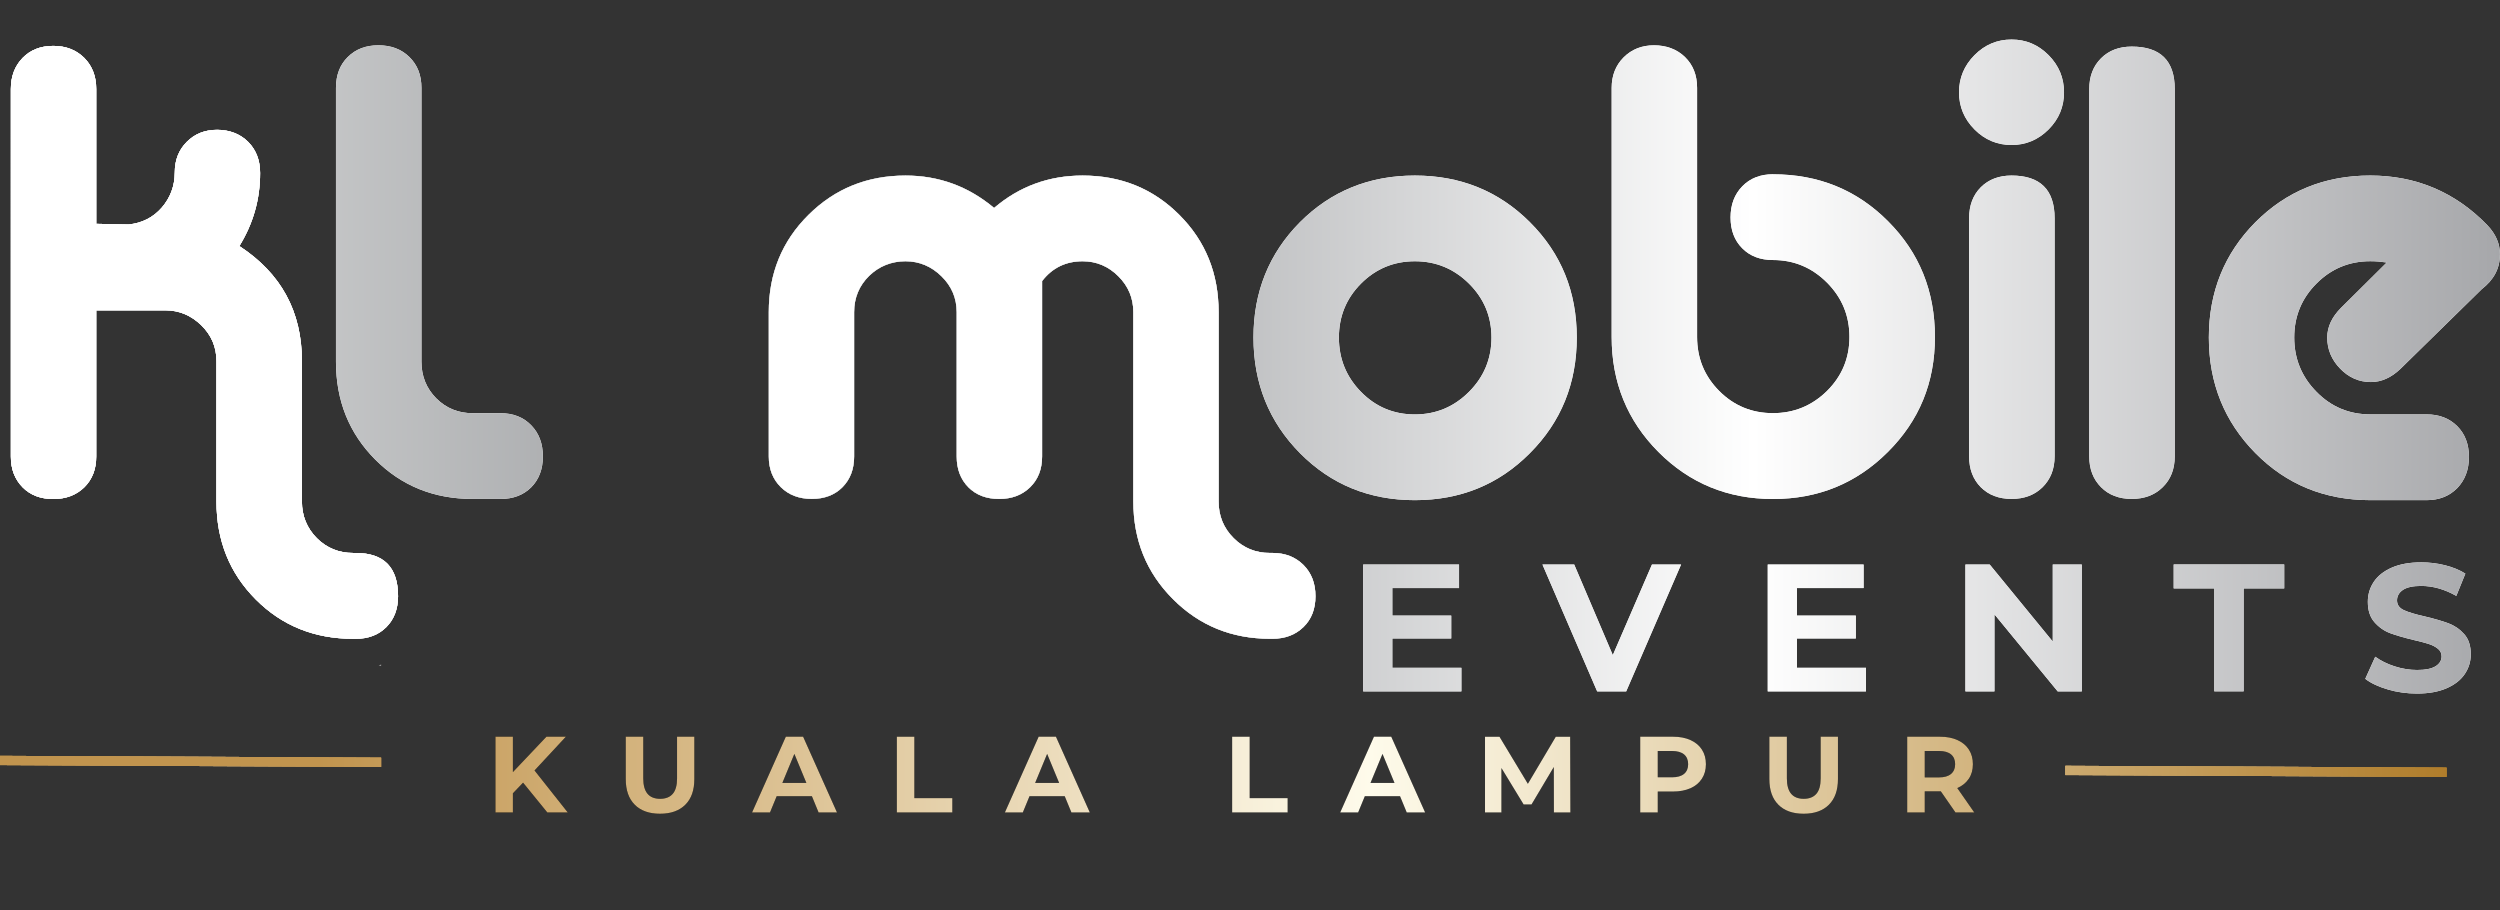 <?xml version="1.0" encoding="UTF-8"?>
<svg id="Layer_1" xmlns="http://www.w3.org/2000/svg" xmlns:xlink="http://www.w3.org/1999/xlink" version="1.1" viewBox="0 0 541.88 197.32">
  <rect x="0" y="0" width="541.88" height="197.32" fill="#333333" stroke="none"/>
  <!-- Generator: Adobe Illustrator 29.5.1, SVG Export Plug-In . SVG Version: 2.1.0 Build 141)  -->
  <defs>
    <style>
      .st0 {
        fill: url(#linear-gradient2);
      }

      .st1 {
        fill: url(#linear-gradient1);
      }

      .st2 {
        fill: url(#linear-gradient9);
      }

      .st3 {
        fill: url(#linear-gradient3);
      }

      .st4 {
        fill: url(#linear-gradient6);
      }

      .st5 {
        fill: url(#linear-gradient8);
      }

      .st6 {
        fill: url(#linear-gradient7);
      }

      .st7 {
        fill: url(#linear-gradient5);
      }

      .st8 {
        fill: url(#linear-gradient4);
      }

      .st9 {
        fill: url(#linear-gradient18);
      }

      .st10 {
        fill: url(#linear-gradient13);
      }

      .st11 {
        fill: url(#linear-gradient12);
      }

      .st12 {
        fill: url(#linear-gradient15);
      }

      .st13 {
        fill: url(#linear-gradient16);
      }

      .st14 {
        fill: url(#linear-gradient11);
      }

      .st15 {
        fill: url(#linear-gradient10);
      }

      .st16 {
        fill: url(#linear-gradient17);
      }

      .st17 {
        fill: url(#linear-gradient14);
      }

      .st18 {
        fill: url(#linear-gradient19);
      }

      .st19 {
        fill: #231f20;
      }

      .st20 {
        fill: url(#linear-gradient);
      }

      .st21 {
        fill: #fff;
      }

      .st22 {
        display: none;
      }
    </style>
    <linearGradient id="linear-gradient" x1="2.35" y1="79.45" x2="541.88" y2="79.45" gradientUnits="userSpaceOnUse">
      <stop offset="0" stop-color="#e1e2e2"/>
      <stop offset=".34" stop-color="#929497"/>
      <stop offset=".7" stop-color="#fff"/>
      <stop offset="1" stop-color="#a6a7aa"/>
    </linearGradient>
    <linearGradient id="linear-gradient1" x1="447.68" y1="167.19" x2="530.29" y2="167.19" gradientUnits="userSpaceOnUse">
      <stop offset=".13" stop-color="#c1944e"/>
      <stop offset=".56" stop-color="#fefbeb"/>
      <stop offset="1" stop-color="#b07d2b"/>
    </linearGradient>
    <linearGradient id="linear-gradient2" x1="0" y1="165.03" x2="82.61" y2="165.03" xlink:href="#linear-gradient1"/>
    <linearGradient id="linear-gradient3" x1="0" y1="168.03" y2="168.03" xlink:href="#linear-gradient1"/>
    <linearGradient id="linear-gradient4" x1="0" y1="168.03" y2="168.03" xlink:href="#linear-gradient1"/>
    <linearGradient id="linear-gradient5" x1="0" y1="168.03" y2="168.03" xlink:href="#linear-gradient1"/>
    <linearGradient id="linear-gradient6" x1="0" y1="168.03" y2="168.03" xlink:href="#linear-gradient1"/>
    <linearGradient id="linear-gradient7" x1="0" y1="168.03" y2="168.03" xlink:href="#linear-gradient1"/>
    <linearGradient id="linear-gradient8" x1="0" y1="168.03" y2="168.03" xlink:href="#linear-gradient1"/>
    <linearGradient id="linear-gradient9" x1="0" y1="168.03" y2="168.03" xlink:href="#linear-gradient1"/>
    <linearGradient id="linear-gradient10" x1="0" y1="168.03" y2="168.03" xlink:href="#linear-gradient1"/>
    <linearGradient id="linear-gradient11" x1="0" y1="168.03" y2="168.03" xlink:href="#linear-gradient1"/>
    <linearGradient id="linear-gradient12" x1="0" y1="168.03" y2="168.03" xlink:href="#linear-gradient1"/>
    <linearGradient id="linear-gradient13" x1="0" y1="168.03" y2="168.03" xlink:href="#linear-gradient1"/>
    <linearGradient id="linear-gradient14" x1="0" y1="168.03" y2="168.03" xlink:href="#linear-gradient1"/>
    <linearGradient id="linear-gradient15" x1="0" y1="168.03" y2="168.03" xlink:href="#linear-gradient1"/>
    <linearGradient id="linear-gradient16" x1="0" y1="168.03" y2="168.03" xlink:href="#linear-gradient1"/>
    <linearGradient id="linear-gradient17" x1="0" y1="168.03" y2="168.03" xlink:href="#linear-gradient1"/>
    <linearGradient id="linear-gradient18" x1="0" y1="168.03" y2="168.03" xlink:href="#linear-gradient1"/>
    <linearGradient id="linear-gradient19" x1="0" y1="168.03" y2="168.03" xlink:href="#linear-gradient1"/>
  </defs>
  <rect class="st22" x="-162.19" y="-200.64" width="841.89" height="595.28"/>
  <g>
    <g>
      <g>
        <path class="st21" d="M77.09,138.46h-.54c-8.42,0-15.46-2.85-21.12-8.54-5.68-5.7-8.51-12.76-8.51-21.21v-30.44c0-3.02-1.09-5.63-3.29-7.77-2.21-2.15-4.8-3.24-7.83-3.24h-14.94v31.68c0,2.76-.86,4.97-2.59,6.68-1.75,1.7-3.97,2.54-6.73,2.54s-4.96-.84-6.64-2.54c-1.69-1.72-2.55-3.92-2.55-6.68V19.31c0-2.75.85-5,2.55-6.75,1.68-1.73,3.89-2.61,6.64-2.61s4.98.88,6.73,2.61c1.73,1.75,2.59,3.99,2.59,6.75v29.21l7,.14c2.92-.29,5.32-1.51,7.2-3.65,1.86-2.16,2.82-4.7,2.82-7.63,0-2.67.86-4.88,2.61-6.63,1.73-1.74,3.92-2.61,6.57-2.61s4.98.88,6.72,2.61c1.73,1.75,2.6,4,2.6,6.75,0,5.7-1.5,10.98-4.51,15.84,9.05,5.89,13.57,14.2,13.57,24.93v30.44c0,3.12,1.08,5.75,3.21,7.92,2.16,2.15,4.78,3.23,7.9,3.23h.54c6.13,0,9.19,3.12,9.19,9.37,0,2.75-.86,5-2.53,6.68-1.7,1.71-3.92,2.55-6.66,2.55Z"/>
        <path class="st21" d="M108.5,108.15h-6.04c-8.42,0-15.45-2.85-21.12-8.53-5.68-5.7-8.52-12.77-8.52-21.22V19.05c0-2.76.84-4.99,2.55-6.68,1.7-1.7,3.9-2.55,6.65-2.55s4.98.84,6.72,2.55c1.74,1.7,2.61,3.92,2.61,6.68v59.35c0,3.12,1.06,5.77,3.21,7.94,2.15,2.15,4.78,3.22,7.89,3.22h6.04c2.74,0,4.96.87,6.66,2.63,1.69,1.74,2.52,3.99,2.52,6.74s-.84,4.97-2.52,6.68c-1.7,1.7-3.92,2.54-6.66,2.54Z"/>
        <path class="st21" d="M245.65,67.66c0-3.03-1.08-5.62-3.24-7.77-2.14-2.15-4.74-3.26-7.75-3.26-3.64,0-6.58,1.43-8.78,4.29v38.01c0,2.76-.86,4.97-2.6,6.68-1.74,1.7-3.98,2.54-6.72,2.54s-4.98-.84-6.67-2.54c-1.69-1.72-2.53-3.92-2.53-6.68v-31.27c0-3.03-1.09-5.62-3.29-7.77-2.18-2.15-4.81-3.26-7.81-3.26s-5.73,1.07-7.88,3.18c-2.15,2.11-3.24,4.74-3.24,7.84v31.27c0,2.76-.84,4.97-2.53,6.68-1.68,1.7-3.92,2.54-6.65,2.54s-4.98-.84-6.71-2.54c-1.74-1.72-2.62-3.92-2.62-6.68v-31.27c0-8.35,2.85-15.37,8.59-21.06,5.72-5.69,12.72-8.54,21.05-8.54,7.22,0,13.62,2.34,19.2,7.02,5.49-4.68,11.87-7.02,19.19-7.02,8.33,0,15.31,2.85,20.98,8.54,5.68,5.69,8.5,12.71,8.5,21.06v41.05c0,3.12,1.08,5.75,3.24,7.92,2.14,2.15,4.77,3.23,7.88,3.23h.55c2.75,0,4.98.88,6.73,2.62,1.73,1.74,2.59,3.99,2.59,6.75s-.86,5-2.59,6.68c-1.76,1.71-3.99,2.55-6.73,2.55h-.55c-8.31,0-15.34-2.88-21.04-8.61-5.73-5.74-8.57-12.79-8.57-21.14v-41.05Z"/>
        <path class="st21" d="M306.67,38.05c9.88,0,18.19,3.37,24.94,10.11,6.79,6.77,10.16,15.09,10.16,25s-3.38,18.27-10.16,25.06c-6.75,6.8-15.07,10.19-24.94,10.19s-18.17-3.39-24.9-10.19c-6.72-6.8-10.08-15.15-10.08-25.06s3.37-18.23,10.08-25c6.73-6.74,15.03-10.11,24.9-10.11ZM306.67,56.63c-4.58,0-8.47,1.63-11.67,4.84-3.19,3.21-4.79,7.11-4.79,11.7s1.6,8.52,4.79,11.77c3.2,3.26,7.09,4.89,11.67,4.89s8.46-1.63,11.73-4.89c3.24-3.25,4.88-7.17,4.88-11.77s-1.65-8.49-4.88-11.7c-3.26-3.22-7.15-4.84-11.73-4.84Z"/>
        <path class="st21" d="M384.3,37.78c9.88,0,18.19,3.39,24.96,10.2,6.77,6.79,10.14,15.14,10.14,25.06s-3.4,18.14-10.21,24.93c-6.81,6.8-15.1,10.19-24.89,10.19s-18.06-3.4-24.83-10.19c-6.76-6.79-10.14-15.1-10.14-24.93V19.05c0-2.66.86-4.87,2.59-6.61,1.74-1.74,3.94-2.62,6.59-2.62s4.97.84,6.72,2.55c1.74,1.7,2.62,3.92,2.62,6.68v53.98c0,4.59,1.58,8.48,4.79,11.71,3.19,3.21,7.09,4.81,11.65,4.81s8.46-1.61,11.72-4.81c3.24-3.23,4.86-7.11,4.86-11.71s-1.62-8.51-4.86-11.77c-3.26-3.26-7.15-4.9-11.72-4.9-2.74,0-4.97-.84-6.65-2.54-1.7-1.71-2.54-3.92-2.54-6.68s.84-5,2.54-6.75c1.68-1.74,3.91-2.62,6.65-2.62Z"/>
        <path class="st21" d="M444.03,11.95c2.23,2.25,3.35,4.94,3.35,8.06s-1.11,5.8-3.35,8.05c-2.25,2.25-4.93,3.37-8.02,3.37s-5.8-1.12-8.03-3.37c-2.23-2.25-3.36-4.93-3.36-8.05s1.13-5.81,3.36-8.06c2.23-2.25,4.9-3.38,8.03-3.38s5.78,1.13,8.02,3.38ZM445.34,47.29c0-6.16-3.13-9.24-9.33-9.24-2.75,0-4.97.85-6.67,2.54-1.69,1.71-2.53,3.93-2.53,6.69v51.64c0,2.76.84,4.97,2.53,6.68,1.7,1.7,3.92,2.54,6.67,2.54s4.98-.84,6.72-2.54c1.72-1.72,2.61-3.92,2.61-6.68v-51.64Z"/>
        <path class="st21" d="M471.38,19.31v79.61c0,2.76-.87,4.97-2.61,6.68-1.73,1.7-3.97,2.54-6.71,2.54s-4.96-.84-6.65-2.54c-1.71-1.72-2.56-3.92-2.56-6.68V19.31c0-2.75.85-4.98,2.56-6.68,1.69-1.69,3.91-2.53,6.65-2.53,6.22,0,9.32,3.06,9.32,9.21Z"/>
        <path class="st21" d="M537.89,62.71l-17.56,17.21c-2,1.92-4.15,2.89-6.43,2.89-2.57,0-4.79-.97-6.65-2.89-1.88-1.93-2.82-4.18-2.82-6.76,0-2.29,1.01-4.46,3.03-6.47l9.87-9.79c-1.2-.18-2.38-.28-3.57-.28-4.58,0-8.47,1.63-11.66,4.84-3.21,3.21-4.82,7.11-4.82,11.7s1.61,8.52,4.82,11.77c3.19,3.26,7.08,4.89,11.66,4.89h12.2c2.75,0,4.95.86,6.66,2.56,1.68,1.69,2.53,3.92,2.53,6.66s-.85,5-2.53,6.75c-1.71,1.74-3.92,2.62-6.66,2.62h-12.2c-9.87,0-18.17-3.39-24.89-10.19-6.72-6.8-10.1-15.15-10.1-25.06s3.38-18.23,10.1-25c6.73-6.74,15.02-10.11,24.89-10.11s18.42,3.58,25.36,10.75c1.85,1.93,2.75,4.04,2.75,6.33,0,3.04-1.33,5.55-3.99,7.58Z"/>
      </g>
      <g>
        <path class="st21" d="M316.76,144.75v5.11h-21.29v-27.5h20.78v5.11h-14.46v5.97h12.77v4.95h-12.77v6.36h14.97Z"/>
        <path class="st21" d="M364.38,122.36l-11.9,27.5h-6.29l-11.86-27.5h6.88l8.37,19.64,8.49-19.64h6.33Z"/>
        <path class="st21" d="M404.45,144.75v5.11h-21.29v-27.5h20.78v5.11h-14.46v5.97h12.77v4.95h-12.77v6.36h14.97Z"/>
        <path class="st21" d="M451.23,122.36v27.5h-5.22l-13.71-16.7v16.7h-6.29v-27.5h5.26l13.67,16.7v-16.7h6.29Z"/>
        <path class="st21" d="M479.95,127.54h-8.8v-5.19h23.96v5.19h-8.8v22.31h-6.36v-22.31Z"/>
        <path class="st21" d="M517.57,149.44c-2.03-.59-3.66-1.35-4.89-2.3l2.16-4.79c1.18.86,2.58,1.56,4.2,2.08,1.62.52,3.25.79,4.87.79,1.81,0,3.14-.27,4.01-.81.86-.54,1.3-1.25,1.3-2.14,0-.65-.25-1.2-.77-1.63s-1.17-.78-1.96-1.04c-.8-.26-1.88-.55-3.24-.86-2.1-.5-3.81-1-5.15-1.49-1.34-.5-2.48-1.3-3.44-2.4s-1.43-2.57-1.43-4.4c0-1.6.43-3.04,1.3-4.34s2.17-2.32,3.91-3.08c1.74-.76,3.87-1.14,6.38-1.14,1.75,0,3.47.21,5.15.63,1.67.42,3.14,1.02,4.4,1.81l-1.96,4.83c-2.54-1.44-5.08-2.16-7.62-2.16-1.78,0-3.1.29-3.95.86-.85.58-1.28,1.34-1.28,2.28s.49,1.64,1.47,2.1c.98.46,2.48.91,4.5,1.36,2.09.5,3.81,1,5.15,1.49,1.33.5,2.48,1.28,3.44,2.36.96,1.07,1.43,2.53,1.43,4.36,0,1.57-.44,3-1.32,4.3-.88,1.3-2.19,2.32-3.95,3.08s-3.89,1.14-6.4,1.14c-2.17,0-4.28-.29-6.3-.88Z"/>
      </g>
    </g>
    <g>
      <g>
        <path class="st20" d="M77.09,138.46h-.54c-8.42,0-15.46-2.85-21.12-8.54-5.68-5.7-8.51-12.76-8.51-21.21v-30.44c0-3.02-1.09-5.63-3.29-7.77-2.21-2.15-4.8-3.24-7.83-3.24h-14.94v31.68c0,2.76-.86,4.97-2.59,6.68-1.75,1.7-3.97,2.54-6.73,2.54s-4.96-.84-6.64-2.54c-1.69-1.72-2.55-3.92-2.55-6.68V19.31c0-2.75.85-5,2.55-6.75,1.68-1.73,3.89-2.61,6.64-2.61s4.98.88,6.73,2.61c1.73,1.75,2.59,3.99,2.59,6.75v29.21l7,.14c2.92-.29,5.32-1.51,7.2-3.65,1.86-2.16,2.82-4.7,2.82-7.63,0-2.67.86-4.88,2.61-6.63,1.73-1.74,3.92-2.61,6.57-2.61s4.98.88,6.72,2.61c1.73,1.75,2.6,4,2.6,6.75,0,5.7-1.5,10.98-4.51,15.84,9.05,5.89,13.57,14.2,13.57,24.93v30.44c0,3.12,1.08,5.75,3.21,7.92,2.16,2.15,4.78,3.23,7.9,3.23h.54c6.13,0,9.19,3.12,9.19,9.37,0,2.75-.86,5-2.53,6.68-1.7,1.71-3.92,2.55-6.66,2.55Z"/>
        <path class="st20" d="M108.5,108.15h-6.04c-8.42,0-15.45-2.85-21.12-8.53-5.68-5.7-8.52-12.77-8.52-21.22V19.05c0-2.76.84-4.99,2.55-6.68,1.7-1.7,3.9-2.55,6.65-2.55s4.98.84,6.72,2.55c1.74,1.7,2.61,3.92,2.61,6.68v59.35c0,3.12,1.06,5.77,3.21,7.94,2.15,2.15,4.78,3.22,7.89,3.22h6.04c2.74,0,4.96.87,6.66,2.63,1.69,1.74,2.52,3.99,2.52,6.74s-.84,4.97-2.52,6.68c-1.7,1.7-3.92,2.54-6.66,2.54Z"/>
        <path class="st20" d="M245.65,67.66c0-3.03-1.08-5.62-3.24-7.77-2.14-2.15-4.74-3.26-7.75-3.26-3.64,0-6.58,1.43-8.78,4.29v38.01c0,2.76-.86,4.97-2.6,6.68-1.74,1.7-3.98,2.54-6.72,2.54s-4.98-.84-6.67-2.54c-1.69-1.72-2.53-3.92-2.53-6.68v-31.27c0-3.03-1.09-5.62-3.29-7.77-2.18-2.15-4.81-3.26-7.81-3.26s-5.73,1.07-7.88,3.18c-2.15,2.11-3.24,4.74-3.24,7.84v31.27c0,2.76-.84,4.97-2.53,6.68-1.68,1.7-3.92,2.54-6.65,2.54s-4.98-.84-6.71-2.54c-1.74-1.72-2.62-3.92-2.62-6.68v-31.27c0-8.35,2.85-15.37,8.59-21.06,5.72-5.69,12.72-8.54,21.05-8.54,7.22,0,13.62,2.34,19.2,7.02,5.49-4.68,11.87-7.02,19.19-7.02,8.33,0,15.31,2.85,20.98,8.54,5.68,5.69,8.5,12.71,8.5,21.06v41.05c0,3.12,1.08,5.75,3.24,7.92,2.14,2.15,4.77,3.23,7.88,3.23h.55c2.75,0,4.98.88,6.73,2.62,1.73,1.74,2.59,3.99,2.59,6.75s-.86,5-2.59,6.68c-1.76,1.71-3.99,2.55-6.73,2.55h-.55c-8.31,0-15.34-2.88-21.04-8.61-5.73-5.74-8.57-12.79-8.57-21.14v-41.05Z"/>
        <path class="st20" d="M306.67,38.05c9.88,0,18.19,3.37,24.94,10.11,6.79,6.77,10.16,15.09,10.16,25s-3.38,18.27-10.16,25.06c-6.75,6.8-15.07,10.19-24.94,10.19s-18.17-3.39-24.9-10.19c-6.72-6.8-10.08-15.15-10.08-25.06s3.37-18.23,10.08-25c6.73-6.74,15.03-10.11,24.9-10.11ZM306.67,56.63c-4.58,0-8.47,1.63-11.67,4.84-3.19,3.21-4.79,7.11-4.79,11.7s1.6,8.52,4.79,11.77c3.2,3.26,7.09,4.89,11.67,4.89s8.46-1.63,11.73-4.89c3.24-3.25,4.88-7.17,4.88-11.77s-1.65-8.49-4.88-11.7c-3.26-3.22-7.15-4.84-11.73-4.84Z"/>
        <path class="st20" d="M384.3,37.78c9.88,0,18.19,3.39,24.96,10.2,6.77,6.79,10.14,15.14,10.14,25.06s-3.4,18.14-10.21,24.93c-6.81,6.8-15.1,10.19-24.89,10.19s-18.06-3.4-24.83-10.19c-6.76-6.79-10.14-15.1-10.14-24.93V19.05c0-2.66.86-4.87,2.59-6.61,1.74-1.74,3.94-2.62,6.59-2.62s4.97.84,6.72,2.55c1.74,1.7,2.62,3.92,2.62,6.68v53.98c0,4.59,1.58,8.48,4.79,11.71,3.19,3.21,7.09,4.81,11.65,4.81s8.46-1.61,11.72-4.81c3.24-3.23,4.86-7.11,4.86-11.71s-1.62-8.51-4.86-11.77c-3.26-3.26-7.15-4.9-11.72-4.9-2.74,0-4.97-.84-6.65-2.54-1.7-1.71-2.54-3.92-2.54-6.68s.84-5,2.54-6.75c1.68-1.74,3.91-2.62,6.65-2.62Z"/>
        <path class="st20" d="M444.03,11.95c2.23,2.25,3.35,4.94,3.35,8.06s-1.11,5.8-3.35,8.05c-2.25,2.25-4.93,3.37-8.02,3.37s-5.8-1.12-8.03-3.37c-2.23-2.25-3.36-4.93-3.36-8.05s1.13-5.81,3.36-8.06c2.23-2.25,4.9-3.38,8.03-3.38s5.78,1.13,8.02,3.38ZM445.34,47.29c0-6.16-3.13-9.24-9.33-9.24-2.75,0-4.97.85-6.67,2.54-1.69,1.71-2.53,3.93-2.53,6.69v51.64c0,2.76.84,4.97,2.53,6.68,1.7,1.7,3.92,2.54,6.67,2.54s4.98-.84,6.72-2.54c1.72-1.72,2.61-3.92,2.61-6.68v-51.64Z"/>
        <path class="st20" d="M471.38,19.31v79.61c0,2.76-.87,4.97-2.61,6.68-1.73,1.7-3.97,2.54-6.71,2.54s-4.96-.84-6.65-2.54c-1.71-1.72-2.56-3.92-2.56-6.68V19.31c0-2.75.85-4.98,2.56-6.68,1.69-1.69,3.91-2.53,6.65-2.53,6.22,0,9.32,3.06,9.32,9.21Z"/>
        <path class="st20" d="M537.89,62.71l-17.56,17.21c-2,1.92-4.15,2.89-6.43,2.89-2.57,0-4.79-.97-6.65-2.89-1.88-1.93-2.82-4.18-2.82-6.76,0-2.29,1.01-4.46,3.03-6.47l9.87-9.79c-1.2-.18-2.38-.28-3.57-.28-4.58,0-8.47,1.63-11.66,4.84-3.21,3.21-4.82,7.11-4.82,11.7s1.61,8.52,4.82,11.77c3.19,3.26,7.08,4.89,11.66,4.89h12.2c2.75,0,4.95.86,6.66,2.56,1.68,1.69,2.53,3.92,2.53,6.66s-.85,5-2.53,6.75c-1.71,1.74-3.92,2.62-6.66,2.62h-12.2c-9.87,0-18.17-3.39-24.89-10.19-6.72-6.8-10.1-15.15-10.1-25.06s3.38-18.23,10.1-25c6.73-6.74,15.02-10.11,24.89-10.11s18.42,3.58,25.36,10.75c1.85,1.93,2.75,4.04,2.75,6.33,0,3.04-1.33,5.55-3.99,7.58Z"/>
      </g>
      <g>
        <path class="st20" d="M316.76,144.75v5.11h-21.29v-27.5h20.78v5.11h-14.46v5.97h12.77v4.95h-12.77v6.36h14.97Z"/>
        <path class="st20" d="M364.38,122.36l-11.9,27.5h-6.29l-11.86-27.5h6.88l8.37,19.64,8.49-19.64h6.33Z"/>
        <path class="st20" d="M404.45,144.75v5.11h-21.29v-27.5h20.78v5.11h-14.46v5.97h12.77v4.95h-12.77v6.36h14.97Z"/>
        <path class="st20" d="M451.23,122.36v27.5h-5.22l-13.71-16.7v16.7h-6.29v-27.5h5.26l13.67,16.7v-16.7h6.29Z"/>
        <path class="st20" d="M479.95,127.54h-8.8v-5.19h23.96v5.19h-8.8v22.31h-6.36v-22.31Z"/>
        <path class="st20" d="M517.57,149.44c-2.03-.59-3.66-1.35-4.89-2.3l2.16-4.79c1.18.86,2.58,1.56,4.2,2.08,1.62.52,3.25.79,4.87.79,1.81,0,3.14-.27,4.01-.81.86-.54,1.3-1.25,1.3-2.14,0-.65-.25-1.2-.77-1.63s-1.17-.78-1.96-1.04c-.8-.26-1.88-.55-3.24-.86-2.1-.5-3.81-1-5.15-1.49-1.34-.5-2.48-1.3-3.44-2.4s-1.43-2.57-1.43-4.4c0-1.6.43-3.04,1.3-4.34s2.17-2.32,3.91-3.08c1.74-.76,3.87-1.14,6.38-1.14,1.75,0,3.47.21,5.15.63,1.67.42,3.14,1.02,4.4,1.81l-1.96,4.83c-2.54-1.44-5.08-2.16-7.62-2.16-1.78,0-3.1.29-3.95.86-.85.58-1.28,1.34-1.28,2.28s.49,1.64,1.47,2.1c.98.46,2.48.91,4.5,1.36,2.09.5,3.81,1,5.15,1.49,1.33.5,2.48,1.28,3.44,2.36.96,1.07,1.43,2.53,1.43,4.36,0,1.57-.44,3-1.32,4.3-.88,1.3-2.19,2.32-3.95,3.08s-3.89,1.14-6.4,1.14c-2.17,0-4.28-.29-6.3-.88Z"/>
      </g>
    </g>
  </g>
  <g>
    <path class="st21" d="M77.09,138.46h-.54c-8.42,0-15.46-2.85-21.12-8.54-5.68-5.7-8.51-12.76-8.51-21.21v-30.44c0-3.02-1.09-5.63-3.29-7.77-2.21-2.15-4.8-3.24-7.83-3.24h-14.94v31.68c0,2.76-.86,4.97-2.59,6.68-1.75,1.7-3.97,2.54-6.73,2.54s-4.96-.84-6.64-2.54c-1.69-1.72-2.55-3.92-2.55-6.68V19.31c0-2.75.85-5,2.55-6.75,1.68-1.73,3.89-2.61,6.64-2.61s4.98.88,6.73,2.61c1.73,1.75,2.59,3.99,2.59,6.75v29.21l7,.14c2.92-.29,5.32-1.51,7.2-3.65,1.86-2.16,2.82-4.7,2.82-7.63,0-2.67.86-4.88,2.61-6.63,1.73-1.74,3.92-2.61,6.57-2.61s4.98.88,6.72,2.61c1.73,1.75,2.6,4,2.6,6.75,0,5.7-1.5,10.98-4.51,15.84,9.05,5.89,13.57,14.2,13.57,24.93v30.44c0,3.12,1.08,5.75,3.21,7.92,2.16,2.15,4.78,3.23,7.9,3.23h.54c6.13,0,9.19,3.12,9.19,9.37,0,2.75-.86,5-2.53,6.68-1.7,1.71-3.92,2.55-6.66,2.55Z"/>
    <path class="st21" d="M67.62,131.38c2.71,1.01,5.67,1.51,8.93,1.51h.54c1.6,0,2.29-.49,2.72-.91.14-.15.31-.34.45-.6h-12.64Z"/>
  </g>
  <g>
    <path class="st21" d="M245.65,67.66c0-3.03-1.08-5.62-3.24-7.77-2.14-2.15-4.74-3.26-7.75-3.26-3.64,0-6.58,1.43-8.78,4.29v38.01c0,2.76-.86,4.97-2.6,6.68-1.74,1.7-3.98,2.54-6.72,2.54s-4.98-.84-6.67-2.54c-1.69-1.72-2.53-3.92-2.53-6.68v-31.27c0-3.03-1.09-5.62-3.29-7.77-2.18-2.15-4.81-3.26-7.81-3.26s-5.73,1.07-7.88,3.18c-2.15,2.11-3.24,4.74-3.24,7.84v31.27c0,2.76-.84,4.97-2.53,6.68-1.68,1.7-3.92,2.54-6.65,2.54s-4.98-.84-6.71-2.54c-1.74-1.72-2.62-3.92-2.62-6.68v-31.27c0-8.35,2.85-15.37,8.59-21.06,5.72-5.69,12.72-8.54,21.05-8.54,7.22,0,13.62,2.34,19.2,7.02,5.49-4.68,11.87-7.02,19.19-7.02,8.33,0,15.31,2.85,20.98,8.54,5.68,5.69,8.5,12.71,8.5,21.06v41.05c0,3.12,1.08,5.75,3.24,7.92,2.14,2.15,4.77,3.23,7.88,3.23h.55c2.75,0,4.98.88,6.73,2.62,1.73,1.74,2.59,3.99,2.59,6.75s-.86,5-2.59,6.68c-1.76,1.71-3.99,2.55-6.73,2.55h-.55c-8.31,0-15.34-2.88-21.04-8.61-5.73-5.74-8.57-12.79-8.57-21.14v-41.05Z"/>
    <g class="st22">
      <path class="st19" d="M250.28,133.77c-.77-.78-1.5-1.58-2.19-2.4H91.71c-.25,2.03-.87,3.9-1.82,5.57h163.99c-1.24-.96-2.45-2.01-3.6-3.17Z"/>
      <path class="st19" d="M266.47,131.38c2.68,1.01,5.6,1.51,8.8,1.51h.55c1.63,0,2.36-.49,2.85-.98.14-.14.29-.31.43-.54h-12.62Z"/>
    </g>
  </g>
  <g>
    <g>
      <g>
        <path d="M113.37,169.65l-2.2,2.3v4.15h-3.78v-16.42h3.78v7.67l7.27-7.67h4.22l-6.8,7.32,7.2,9.1h-4.43l-5.25-6.45Z"/>
        <path d="M137.59,174.43c-1.31-1.3-1.96-3.15-1.96-5.56v-9.19h3.8v9.05c0,2.94,1.22,4.41,3.66,4.41,1.19,0,2.1-.36,2.72-1.07.62-.71.94-1.83.94-3.34v-9.05h3.75v9.19c0,2.41-.65,4.26-1.96,5.56-1.31,1.3-3.13,1.95-5.48,1.95s-4.17-.65-5.48-1.95Z"/>
        <path d="M175.97,172.58h-7.62l-1.45,3.52h-3.89l7.32-16.42h3.75l7.34,16.42h-3.99l-1.45-3.52ZM174.78,169.7l-2.6-6.29-2.6,6.29h5.21Z"/>
        <path d="M194.39,159.68h3.8v13.32h8.23v3.1h-12.03v-16.42Z"/>
        <path d="M230.77,172.58h-7.62l-1.45,3.52h-3.89l7.32-16.42h3.75l7.34,16.42h-3.99l-1.45-3.52ZM229.57,169.7l-2.6-6.29-2.6,6.29h5.21Z"/>
        <path d="M267.07,159.68h3.8v13.32h8.23v3.1h-12.03v-16.42Z"/>
        <path d="M303.45,172.58h-7.62l-1.45,3.52h-3.89l7.32-16.42h3.75l7.34,16.42h-3.99l-1.45-3.52ZM302.26,169.7l-2.6-6.29-2.6,6.29h5.21Z"/>
        <path d="M336.81,176.1l-.02-9.85-4.83,8.12h-1.71l-4.81-7.9v9.64h-3.56v-16.42h3.14l6.15,10.2,6.05-10.2h3.12l.05,16.42h-3.57Z"/>
        <path d="M366.42,160.41c1.07.48,1.9,1.17,2.47,2.06.58.89.87,1.95.87,3.17s-.29,2.26-.87,3.15c-.58.9-1.4,1.59-2.47,2.06s-2.33.72-3.79.72h-3.31v4.53h-3.8v-16.42h7.11c1.45,0,2.72.24,3.79.73ZM365.02,167.74c.59-.49.89-1.19.89-2.1s-.3-1.63-.89-2.12c-.59-.49-1.46-.74-2.6-.74h-3.1v5.7h3.1c1.14,0,2.01-.25,2.6-.74Z"/>
        <path d="M385.47,174.43c-1.31-1.3-1.96-3.15-1.96-5.56v-9.19h3.8v9.05c0,2.94,1.22,4.41,3.66,4.41,1.19,0,2.1-.36,2.72-1.07.62-.71.94-1.83.94-3.34v-9.05h3.75v9.19c0,2.41-.65,4.26-1.96,5.56-1.31,1.3-3.13,1.95-5.48,1.95s-4.17-.65-5.48-1.95Z"/>
        <path d="M423.85,176.1l-3.17-4.57h-3.49v4.57h-3.8v-16.42h7.11c1.45,0,2.72.24,3.79.73,1.07.48,1.9,1.17,2.47,2.06.58.89.87,1.95.87,3.17s-.29,2.27-.88,3.15c-.59.88-1.42,1.56-2.5,2.03l3.68,5.28h-4.08ZM422.89,163.52c-.59-.49-1.46-.74-2.6-.74h-3.1v5.72h3.1c1.14,0,2.01-.25,2.6-.75.59-.5.89-1.2.89-2.11s-.3-1.63-.89-2.12Z"/>
      </g>
      <g>
        <polygon class="st1" points="447.68 165.99 447.68 167.99 530.28 168.39 530.29 166.39 447.68 165.99"/>
        <polygon class="st0" points="82.61 164.23 0 163.83 0 165.83 82.61 166.23 82.61 164.23"/>
      </g>
    </g>
    <g>
      <g>
        <path class="st3" d="M113.37,169.65l-2.2,2.3v4.15h-3.78v-16.42h3.78v7.67l7.27-7.67h4.22l-6.8,7.32,7.2,9.1h-4.43l-5.25-6.45Z"/>
        <path class="st8" d="M137.59,174.43c-1.31-1.3-1.96-3.15-1.96-5.56v-9.19h3.8v9.05c0,2.94,1.22,4.41,3.66,4.41,1.19,0,2.1-.36,2.72-1.07.62-.71.94-1.83.94-3.34v-9.05h3.75v9.19c0,2.41-.65,4.26-1.96,5.56-1.31,1.3-3.13,1.95-5.48,1.95s-4.17-.65-5.48-1.95Z"/>
        <path class="st7" d="M175.97,172.58h-7.62l-1.45,3.52h-3.89l7.32-16.42h3.75l7.34,16.42h-3.99l-1.45-3.52ZM174.78,169.7l-2.6-6.29-2.6,6.29h5.21Z"/>
        <path class="st4" d="M194.39,159.68h3.8v13.32h8.23v3.1h-12.03v-16.42Z"/>
        <path class="st6" d="M230.77,172.58h-7.62l-1.45,3.52h-3.89l7.32-16.42h3.75l7.34,16.42h-3.99l-1.45-3.52ZM229.57,169.7l-2.6-6.29-2.6,6.29h5.21Z"/>
        <path class="st5" d="M267.07,159.68h3.8v13.32h8.23v3.1h-12.03v-16.42Z"/>
        <path class="st2" d="M303.45,172.58h-7.62l-1.45,3.52h-3.89l7.32-16.42h3.75l7.34,16.42h-3.99l-1.45-3.52ZM302.26,169.7l-2.6-6.29-2.6,6.29h5.21Z"/>
        <path class="st15" d="M336.81,176.1l-.02-9.85-4.83,8.12h-1.71l-4.81-7.9v9.64h-3.56v-16.42h3.14l6.15,10.2,6.05-10.2h3.12l.05,16.42h-3.57Z"/>
        <path class="st14" d="M366.42,160.41c1.07.48,1.9,1.17,2.47,2.06.58.89.87,1.95.87,3.17s-.29,2.26-.87,3.15c-.58.9-1.4,1.59-2.47,2.06s-2.33.72-3.79.72h-3.31v4.53h-3.8v-16.42h7.11c1.45,0,2.72.24,3.79.73ZM365.02,167.74c.59-.49.89-1.19.89-2.1s-.3-1.63-.89-2.12c-.59-.49-1.46-.74-2.6-.74h-3.1v5.7h3.1c1.14,0,2.01-.25,2.6-.74Z"/>
        <path class="st11" d="M385.47,174.43c-1.31-1.3-1.96-3.15-1.96-5.56v-9.19h3.8v9.05c0,2.94,1.22,4.41,3.66,4.41,1.19,0,2.1-.36,2.72-1.07.62-.71.94-1.83.94-3.34v-9.05h3.75v9.19c0,2.41-.65,4.26-1.96,5.56-1.31,1.3-3.13,1.95-5.48,1.95s-4.17-.65-5.48-1.95Z"/>
        <path class="st10" d="M423.85,176.1l-3.17-4.57h-3.49v4.57h-3.8v-16.42h7.11c1.45,0,2.72.24,3.79.73,1.07.48,1.9,1.17,2.47,2.06.58.89.87,1.95.87,3.17s-.29,2.27-.88,3.15c-.59.88-1.42,1.56-2.5,2.03l3.68,5.28h-4.08ZM422.89,163.52c-.59-.49-1.46-.74-2.6-.74h-3.1v5.72h3.1c1.14,0,2.01-.25,2.6-.75.59-.5.89-1.2.89-2.11s-.3-1.63-.89-2.12Z"/>
      </g>
      <g>
        <g>
          <polygon class="st17" points="447.68 165.99 447.68 167.99 530.28 168.39 530.29 166.39 447.68 165.99"/>
          <polygon class="st12" points="82.61 164.23 0 163.83 0 165.83 82.61 166.23 82.61 164.23"/>
        </g>
        <g>
          <polygon class="st13" points="447.68 165.99 447.68 167.99 530.28 168.39 530.29 166.39 447.68 165.99"/>
          <polygon class="st16" points="82.61 164.23 0 163.83 0 165.83 82.61 166.23 82.61 164.23"/>
        </g>
        <g>
          <polygon class="st9" points="447.68 165.99 447.68 167.99 530.28 168.39 530.29 166.39 447.68 165.99"/>
          <polygon class="st18" points="82.61 164.23 0 163.83 0 165.83 82.61 166.23 82.61 164.23"/>
        </g>
      </g>
    </g>
  </g>
  <path class="st21" d="M82.61,144.07v.17h-.53c.18-.05.36-.1.53-.17Z"/>
  <path class="st21" d="M82.61,122.24v2l-14.66-.07-9.03-.04c-.56-.65-1.08-1.32-1.56-2.01l7.71.04,17.54.08Z"/>
  <g>
    <path class="st21" d="M77.09,138.46h-.54c-8.42,0-15.46-2.85-21.12-8.54-5.68-5.7-8.51-12.76-8.51-21.21v-30.44c0-3.02-1.09-5.63-3.29-7.77-2.21-2.15-4.8-3.24-7.83-3.24h-14.94v31.68c0,2.76-.86,4.97-2.59,6.68-1.75,1.7-3.97,2.54-6.73,2.54s-4.96-.84-6.64-2.54c-1.69-1.72-2.55-3.92-2.55-6.68V19.31c0-2.75.85-5,2.55-6.75,1.68-1.73,3.89-2.61,6.64-2.61s4.98.88,6.73,2.61c1.73,1.75,2.59,3.99,2.59,6.75v29.21l7,.14c2.92-.29,5.32-1.51,7.2-3.65,1.86-2.16,2.82-4.7,2.82-7.63,0-2.67.86-4.88,2.61-6.63,1.73-1.74,3.92-2.61,6.57-2.61s4.98.88,6.72,2.61c1.73,1.75,2.6,4,2.6,6.75,0,5.7-1.5,10.98-4.51,15.84,9.05,5.89,13.57,14.2,13.57,24.93v30.44c0,3.12,1.08,5.75,3.21,7.92,2.16,2.15,4.78,3.23,7.9,3.23h.54c6.13,0,9.19,3.12,9.19,9.37,0,2.75-.86,5-2.53,6.68-1.7,1.71-3.92,2.55-6.66,2.55Z"/>
    <path class="st21" d="M65.07,122.16c.9.77,1.87,1.45,2.88,2.01l14.66.07v-2l-17.54-.08Z"/>
  </g>
  <path class="st21" d="M75.92,131.94h1.43c-.09.02-.17.02-.26.02h-.54c-.21,0-.42,0-.63-.02Z"/>
  <path class="st21" d="M64.8,121.93c.86.76,1.77,1.43,2.73,2h-8.78c-.56-.66-1.07-1.32-1.53-2.01h7.58Z"/>
  <path class="st21" d="M59.22,111.92c.12.68.27,1.35.47,2h-5.78c-.14-.66-.24-1.33-.31-2.01h5.62Z"/>
</svg>